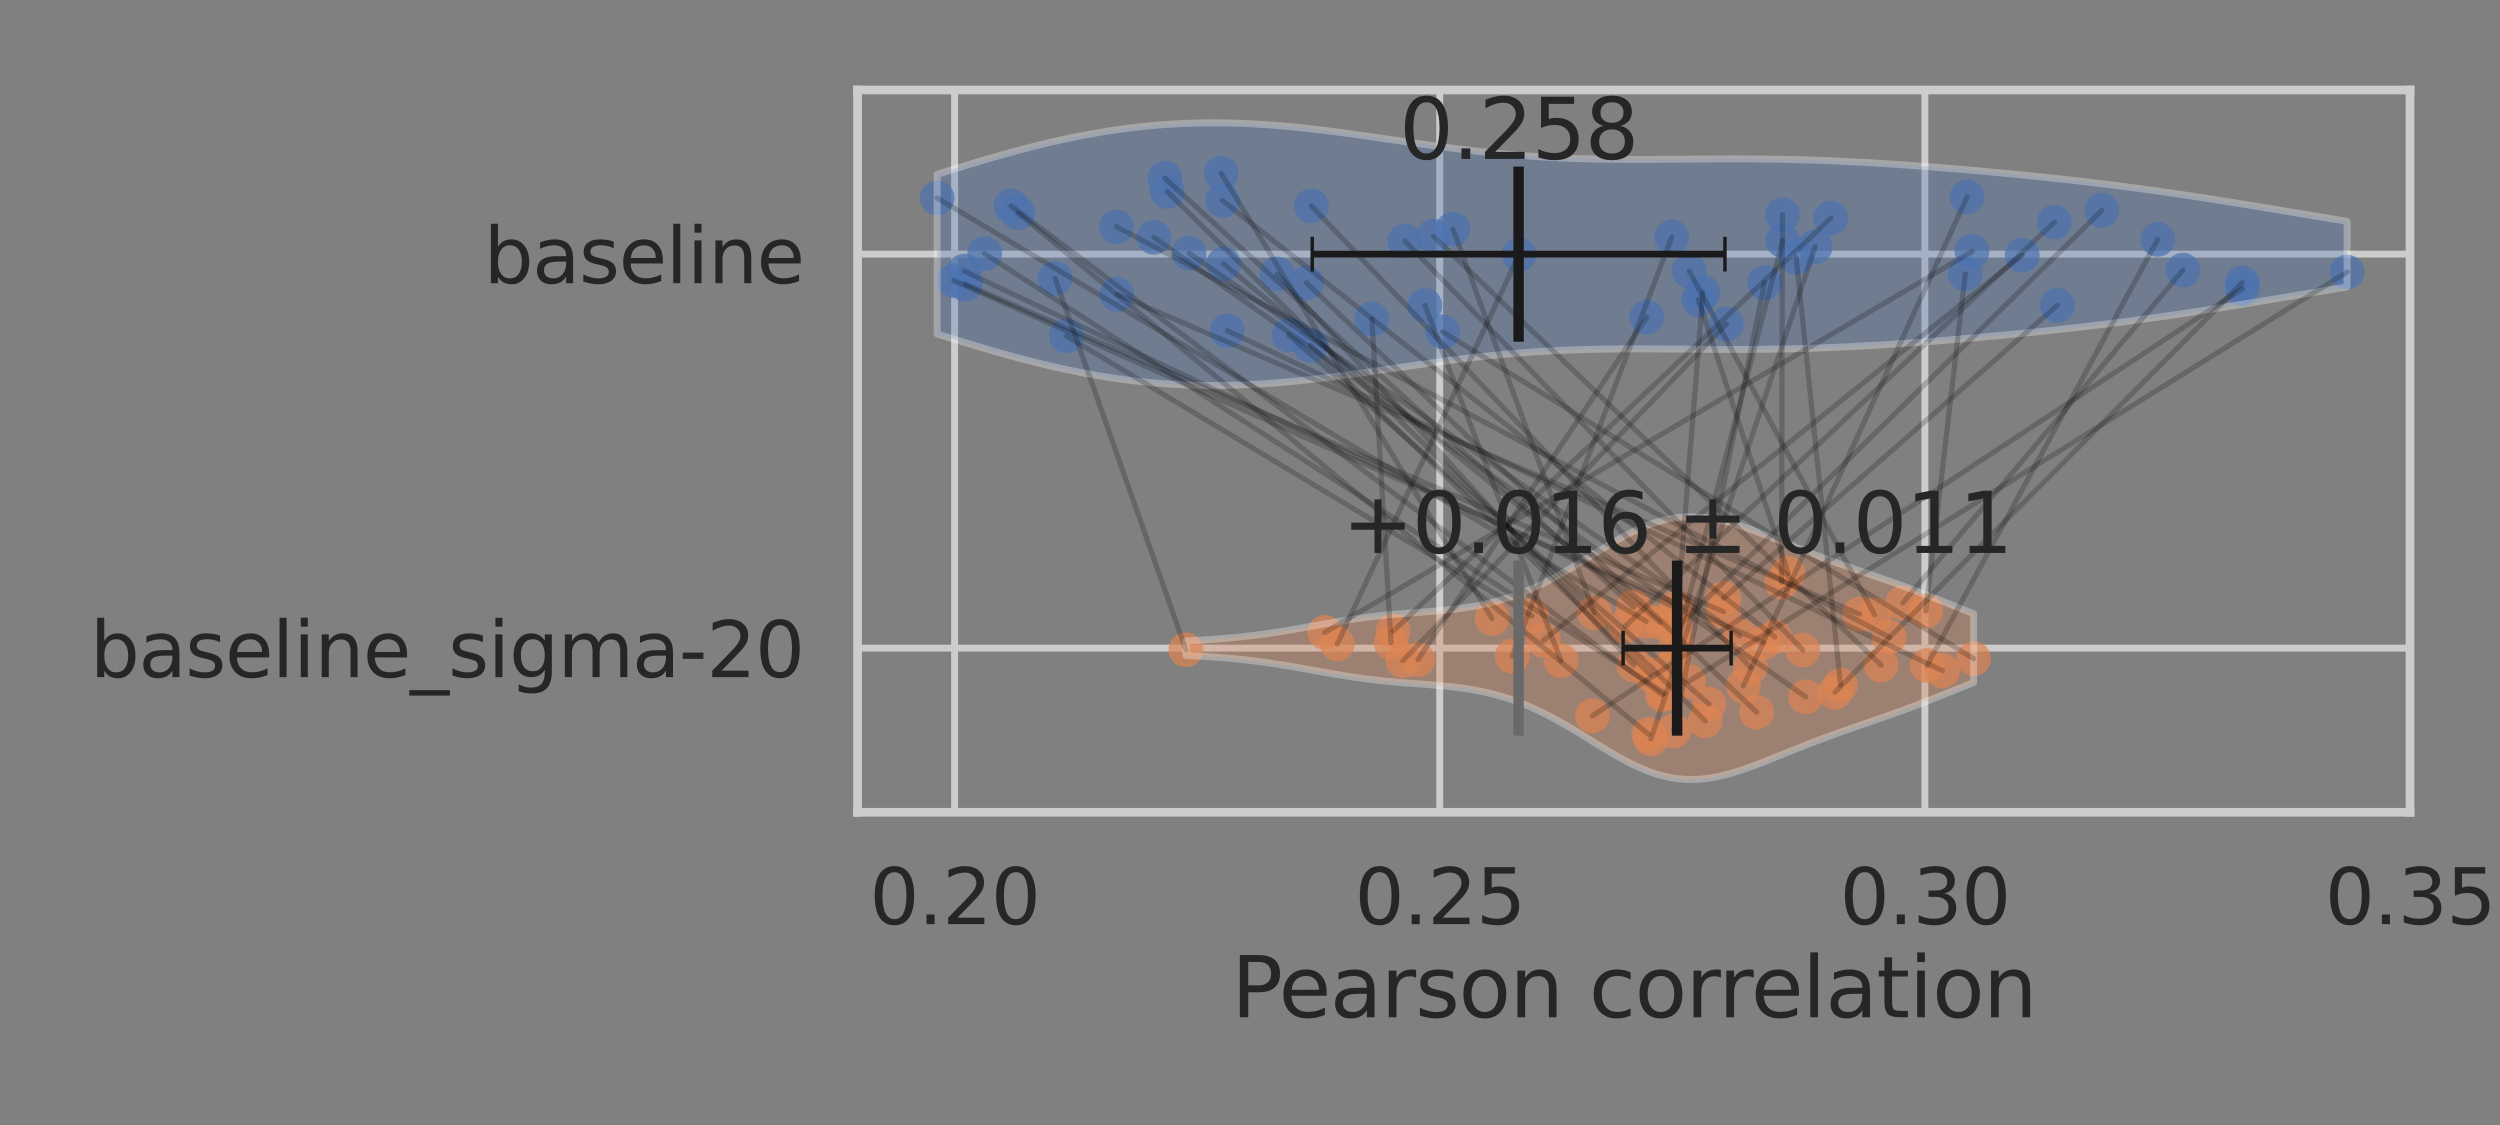 <?xml version="1.0" encoding="utf-8" standalone="no"?>
<!DOCTYPE svg PUBLIC "-//W3C//DTD SVG 1.1//EN"
  "http://www.w3.org/Graphics/SVG/1.1/DTD/svg11.dtd">
<svg xmlns:xlink="http://www.w3.org/1999/xlink" width="720pt" height="324pt" viewBox="0 0 720 324" xmlns="http://www.w3.org/2000/svg" version="1.1">
 <rect x="0" y="0" width="720" height="324" fill="#808080" stroke="none"/>
 <defs>
  <style type="text/css">*{stroke-linejoin: round; stroke-linecap: butt}</style>
 </defs>
 <g id="figure_1">
  <g id="patch_1">
   <path d="M 0 324 
L 720 324 
L 720 0 
L 0 0 
L 0 324 
z
" style="fill: none"/>
  </g>
  <g id="axes_1">
   <g id="patch_2">
    <path d="M 246.98 233.94 
L 694.08 233.94 
L 694.08 25.92 
L 246.98 25.92 
L 246.98 233.94 
z
" style="fill: none"/>
   </g>
   <g id="matplotlib.axis_1">
    <g id="xtick_1">
     <g id="line2d_1">
      <path d="M 274.924 233.94 
L 274.924 25.92 
" clip-path="url(#p49680ff6a8)" style="fill: none; stroke: #cccccc; stroke-width: 2; stroke-linecap: round"/>
     </g>
     <g id="text_1">
      <!-- 0.20 -->
      <g style="fill: #262626" transform="translate(250.432 266.157)scale(0.22 -0.22)">
       <defs>
        <path id="DejaVuSans-30" d="M 2034 4250 
Q 1547 4250 1301 3770 
Q 1056 3291 1056 2328 
Q 1056 1369 1301 889 
Q 1547 409 2034 409 
Q 2525 409 2770 889 
Q 3016 1369 3016 2328 
Q 3016 3291 2770 3770 
Q 2525 4250 2034 4250 
z
M 2034 4750 
Q 2819 4750 3233 4129 
Q 3647 3509 3647 2328 
Q 3647 1150 3233 529 
Q 2819 -91 2034 -91 
Q 1250 -91 836 529 
Q 422 1150 422 2328 
Q 422 3509 836 4129 
Q 1250 4750 2034 4750 
z
" transform="scale(0.016)"/>
        <path id="DejaVuSans-2e" d="M 684 794 
L 1344 794 
L 1344 0 
L 684 0 
L 684 794 
z
" transform="scale(0.016)"/>
        <path id="DejaVuSans-32" d="M 1228 531 
L 3431 531 
L 3431 0 
L 469 0 
L 469 531 
Q 828 903 1448 1529 
Q 2069 2156 2228 2338 
Q 2531 2678 2651 2914 
Q 2772 3150 2772 3378 
Q 2772 3750 2511 3984 
Q 2250 4219 1831 4219 
Q 1534 4219 1204 4116 
Q 875 4013 500 3803 
L 500 4441 
Q 881 4594 1212 4672 
Q 1544 4750 1819 4750 
Q 2544 4750 2975 4387 
Q 3406 4025 3406 3419 
Q 3406 3131 3298 2873 
Q 3191 2616 2906 2266 
Q 2828 2175 2409 1742 
Q 1991 1309 1228 531 
z
" transform="scale(0.016)"/>
       </defs>
       <use xlink:href="#DejaVuSans-30"/>
       <use xlink:href="#DejaVuSans-2e" x="63.623"/>
       <use xlink:href="#DejaVuSans-32" x="95.41"/>
       <use xlink:href="#DejaVuSans-30" x="159.033"/>
      </g>
     </g>
    </g>
    <g id="xtick_2">
     <g id="line2d_2">
      <path d="M 414.642 233.94 
L 414.642 25.92 
" clip-path="url(#p49680ff6a8)" style="fill: none; stroke: #cccccc; stroke-width: 2; stroke-linecap: round"/>
     </g>
     <g id="text_2">
      <!-- 0.25 -->
      <g style="fill: #262626" transform="translate(390.15 266.157)scale(0.22 -0.22)">
       <defs>
        <path id="DejaVuSans-35" d="M 691 4666 
L 3169 4666 
L 3169 4134 
L 1269 4134 
L 1269 2991 
Q 1406 3038 1543 3061 
Q 1681 3084 1819 3084 
Q 2600 3084 3056 2656 
Q 3513 2228 3513 1497 
Q 3513 744 3044 326 
Q 2575 -91 1722 -91 
Q 1428 -91 1123 -41 
Q 819 9 494 109 
L 494 744 
Q 775 591 1075 516 
Q 1375 441 1709 441 
Q 2250 441 2565 725 
Q 2881 1009 2881 1497 
Q 2881 1984 2565 2268 
Q 2250 2553 1709 2553 
Q 1456 2553 1204 2497 
Q 953 2441 691 2322 
L 691 4666 
z
" transform="scale(0.016)"/>
       </defs>
       <use xlink:href="#DejaVuSans-30"/>
       <use xlink:href="#DejaVuSans-2e" x="63.623"/>
       <use xlink:href="#DejaVuSans-32" x="95.41"/>
       <use xlink:href="#DejaVuSans-35" x="159.033"/>
      </g>
     </g>
    </g>
    <g id="xtick_3">
     <g id="line2d_3">
      <path d="M 554.361 233.94 
L 554.361 25.92 
" clip-path="url(#p49680ff6a8)" style="fill: none; stroke: #cccccc; stroke-width: 2; stroke-linecap: round"/>
     </g>
     <g id="text_3">
      <!-- 0.30 -->
      <g style="fill: #262626" transform="translate(529.869 266.157)scale(0.22 -0.22)">
       <defs>
        <path id="DejaVuSans-33" d="M 2597 2516 
Q 3050 2419 3304 2112 
Q 3559 1806 3559 1356 
Q 3559 666 3084 287 
Q 2609 -91 1734 -91 
Q 1441 -91 1130 -33 
Q 819 25 488 141 
L 488 750 
Q 750 597 1062 519 
Q 1375 441 1716 441 
Q 2309 441 2620 675 
Q 2931 909 2931 1356 
Q 2931 1769 2642 2001 
Q 2353 2234 1838 2234 
L 1294 2234 
L 1294 2753 
L 1863 2753 
Q 2328 2753 2575 2939 
Q 2822 3125 2822 3475 
Q 2822 3834 2567 4026 
Q 2313 4219 1838 4219 
Q 1578 4219 1281 4162 
Q 984 4106 628 3988 
L 628 4550 
Q 988 4650 1302 4700 
Q 1616 4750 1894 4750 
Q 2613 4750 3031 4423 
Q 3450 4097 3450 3541 
Q 3450 3153 3228 2886 
Q 3006 2619 2597 2516 
z
" transform="scale(0.016)"/>
       </defs>
       <use xlink:href="#DejaVuSans-30"/>
       <use xlink:href="#DejaVuSans-2e" x="63.623"/>
       <use xlink:href="#DejaVuSans-33" x="95.41"/>
       <use xlink:href="#DejaVuSans-30" x="159.033"/>
      </g>
     </g>
    </g>
    <g id="xtick_4">
     <g id="line2d_4">
      <path d="M 694.08 233.94 
L 694.08 25.92 
" clip-path="url(#p49680ff6a8)" style="fill: none; stroke: #cccccc; stroke-width: 2; stroke-linecap: round"/>
     </g>
     <g id="text_4">
      <!-- 0.35 -->
      <g style="fill: #262626" transform="translate(669.588 266.157)scale(0.22 -0.22)">
       <use xlink:href="#DejaVuSans-30"/>
       <use xlink:href="#DejaVuSans-2e" x="63.623"/>
       <use xlink:href="#DejaVuSans-33" x="95.41"/>
       <use xlink:href="#DejaVuSans-35" x="159.033"/>
      </g>
     </g>
    </g>
    <g id="text_5">
     <!-- Pearson correlation -->
     <g style="fill: #262626" transform="translate(354.663 292.968)scale(0.24 -0.24)">
      <defs>
       <path id="DejaVuSans-50" d="M 1259 4147 
L 1259 2394 
L 2053 2394 
Q 2494 2394 2734 2622 
Q 2975 2850 2975 3272 
Q 2975 3691 2734 3919 
Q 2494 4147 2053 4147 
L 1259 4147 
z
M 628 4666 
L 2053 4666 
Q 2838 4666 3239 4311 
Q 3641 3956 3641 3272 
Q 3641 2581 3239 2228 
Q 2838 1875 2053 1875 
L 1259 1875 
L 1259 0 
L 628 0 
L 628 4666 
z
" transform="scale(0.016)"/>
       <path id="DejaVuSans-65" d="M 3597 1894 
L 3597 1613 
L 953 1613 
Q 991 1019 1311 708 
Q 1631 397 2203 397 
Q 2534 397 2845 478 
Q 3156 559 3463 722 
L 3463 178 
Q 3153 47 2828 -22 
Q 2503 -91 2169 -91 
Q 1331 -91 842 396 
Q 353 884 353 1716 
Q 353 2575 817 3079 
Q 1281 3584 2069 3584 
Q 2775 3584 3186 3129 
Q 3597 2675 3597 1894 
z
M 3022 2063 
Q 3016 2534 2758 2815 
Q 2500 3097 2075 3097 
Q 1594 3097 1305 2825 
Q 1016 2553 972 2059 
L 3022 2063 
z
" transform="scale(0.016)"/>
       <path id="DejaVuSans-61" d="M 2194 1759 
Q 1497 1759 1228 1600 
Q 959 1441 959 1056 
Q 959 750 1161 570 
Q 1363 391 1709 391 
Q 2188 391 2477 730 
Q 2766 1069 2766 1631 
L 2766 1759 
L 2194 1759 
z
M 3341 1997 
L 3341 0 
L 2766 0 
L 2766 531 
Q 2569 213 2275 61 
Q 1981 -91 1556 -91 
Q 1019 -91 701 211 
Q 384 513 384 1019 
Q 384 1609 779 1909 
Q 1175 2209 1959 2209 
L 2766 2209 
L 2766 2266 
Q 2766 2663 2505 2880 
Q 2244 3097 1772 3097 
Q 1472 3097 1187 3025 
Q 903 2953 641 2809 
L 641 3341 
Q 956 3463 1253 3523 
Q 1550 3584 1831 3584 
Q 2591 3584 2966 3190 
Q 3341 2797 3341 1997 
z
" transform="scale(0.016)"/>
       <path id="DejaVuSans-72" d="M 2631 2963 
Q 2534 3019 2420 3045 
Q 2306 3072 2169 3072 
Q 1681 3072 1420 2755 
Q 1159 2438 1159 1844 
L 1159 0 
L 581 0 
L 581 3500 
L 1159 3500 
L 1159 2956 
Q 1341 3275 1631 3429 
Q 1922 3584 2338 3584 
Q 2397 3584 2469 3576 
Q 2541 3569 2628 3553 
L 2631 2963 
z
" transform="scale(0.016)"/>
       <path id="DejaVuSans-73" d="M 2834 3397 
L 2834 2853 
Q 2591 2978 2328 3040 
Q 2066 3103 1784 3103 
Q 1356 3103 1142 2972 
Q 928 2841 928 2578 
Q 928 2378 1081 2264 
Q 1234 2150 1697 2047 
L 1894 2003 
Q 2506 1872 2764 1633 
Q 3022 1394 3022 966 
Q 3022 478 2636 193 
Q 2250 -91 1575 -91 
Q 1294 -91 989 -36 
Q 684 19 347 128 
L 347 722 
Q 666 556 975 473 
Q 1284 391 1588 391 
Q 1994 391 2212 530 
Q 2431 669 2431 922 
Q 2431 1156 2273 1281 
Q 2116 1406 1581 1522 
L 1381 1569 
Q 847 1681 609 1914 
Q 372 2147 372 2553 
Q 372 3047 722 3315 
Q 1072 3584 1716 3584 
Q 2034 3584 2315 3537 
Q 2597 3491 2834 3397 
z
" transform="scale(0.016)"/>
       <path id="DejaVuSans-6f" d="M 1959 3097 
Q 1497 3097 1228 2736 
Q 959 2375 959 1747 
Q 959 1119 1226 758 
Q 1494 397 1959 397 
Q 2419 397 2687 759 
Q 2956 1122 2956 1747 
Q 2956 2369 2687 2733 
Q 2419 3097 1959 3097 
z
M 1959 3584 
Q 2709 3584 3137 3096 
Q 3566 2609 3566 1747 
Q 3566 888 3137 398 
Q 2709 -91 1959 -91 
Q 1206 -91 779 398 
Q 353 888 353 1747 
Q 353 2609 779 3096 
Q 1206 3584 1959 3584 
z
" transform="scale(0.016)"/>
       <path id="DejaVuSans-6e" d="M 3513 2113 
L 3513 0 
L 2938 0 
L 2938 2094 
Q 2938 2591 2744 2837 
Q 2550 3084 2163 3084 
Q 1697 3084 1428 2787 
Q 1159 2491 1159 1978 
L 1159 0 
L 581 0 
L 581 3500 
L 1159 3500 
L 1159 2956 
Q 1366 3272 1645 3428 
Q 1925 3584 2291 3584 
Q 2894 3584 3203 3211 
Q 3513 2838 3513 2113 
z
" transform="scale(0.016)"/>
       <path id="DejaVuSans-20" transform="scale(0.016)"/>
       <path id="DejaVuSans-63" d="M 3122 3366 
L 3122 2828 
Q 2878 2963 2633 3030 
Q 2388 3097 2138 3097 
Q 1578 3097 1268 2742 
Q 959 2388 959 1747 
Q 959 1106 1268 751 
Q 1578 397 2138 397 
Q 2388 397 2633 464 
Q 2878 531 3122 666 
L 3122 134 
Q 2881 22 2623 -34 
Q 2366 -91 2075 -91 
Q 1284 -91 818 406 
Q 353 903 353 1747 
Q 353 2603 823 3093 
Q 1294 3584 2113 3584 
Q 2378 3584 2631 3529 
Q 2884 3475 3122 3366 
z
" transform="scale(0.016)"/>
       <path id="DejaVuSans-6c" d="M 603 4863 
L 1178 4863 
L 1178 0 
L 603 0 
L 603 4863 
z
" transform="scale(0.016)"/>
       <path id="DejaVuSans-74" d="M 1172 4494 
L 1172 3500 
L 2356 3500 
L 2356 3053 
L 1172 3053 
L 1172 1153 
Q 1172 725 1289 603 
Q 1406 481 1766 481 
L 2356 481 
L 2356 0 
L 1766 0 
Q 1100 0 847 248 
Q 594 497 594 1153 
L 594 3053 
L 172 3053 
L 172 3500 
L 594 3500 
L 594 4494 
L 1172 4494 
z
" transform="scale(0.016)"/>
       <path id="DejaVuSans-69" d="M 603 3500 
L 1178 3500 
L 1178 0 
L 603 0 
L 603 3500 
z
M 603 4863 
L 1178 4863 
L 1178 4134 
L 603 4134 
L 603 4863 
z
" transform="scale(0.016)"/>
      </defs>
      <use xlink:href="#DejaVuSans-50"/>
      <use xlink:href="#DejaVuSans-65" x="56.678"/>
      <use xlink:href="#DejaVuSans-61" x="118.201"/>
      <use xlink:href="#DejaVuSans-72" x="179.48"/>
      <use xlink:href="#DejaVuSans-73" x="220.594"/>
      <use xlink:href="#DejaVuSans-6f" x="272.693"/>
      <use xlink:href="#DejaVuSans-6e" x="333.875"/>
      <use xlink:href="#DejaVuSans-20" x="397.254"/>
      <use xlink:href="#DejaVuSans-63" x="429.041"/>
      <use xlink:href="#DejaVuSans-6f" x="484.021"/>
      <use xlink:href="#DejaVuSans-72" x="545.203"/>
      <use xlink:href="#DejaVuSans-72" x="584.566"/>
      <use xlink:href="#DejaVuSans-65" x="623.43"/>
      <use xlink:href="#DejaVuSans-6c" x="684.953"/>
      <use xlink:href="#DejaVuSans-61" x="712.736"/>
      <use xlink:href="#DejaVuSans-74" x="774.016"/>
      <use xlink:href="#DejaVuSans-69" x="813.225"/>
      <use xlink:href="#DejaVuSans-6f" x="841.008"/>
      <use xlink:href="#DejaVuSans-6e" x="902.189"/>
     </g>
    </g>
   </g>
   <g id="matplotlib.axis_2">
    <g id="ytick_1">
     <g id="line2d_5">
      <path d="M 246.98 73.197 
L 694.08 73.197 
" clip-path="url(#p49680ff6a8)" style="fill: none; stroke: #cccccc; stroke-width: 2; stroke-linecap: round"/>
     </g>
     <g id="text_6">
      <!-- baseline -->
      <g style="fill: #262626" transform="translate(139.331 81.556)scale(0.22 -0.22)">
       <defs>
        <path id="DejaVuSans-62" d="M 3116 1747 
Q 3116 2381 2855 2742 
Q 2594 3103 2138 3103 
Q 1681 3103 1420 2742 
Q 1159 2381 1159 1747 
Q 1159 1113 1420 752 
Q 1681 391 2138 391 
Q 2594 391 2855 752 
Q 3116 1113 3116 1747 
z
M 1159 2969 
Q 1341 3281 1617 3432 
Q 1894 3584 2278 3584 
Q 2916 3584 3314 3078 
Q 3713 2572 3713 1747 
Q 3713 922 3314 415 
Q 2916 -91 2278 -91 
Q 1894 -91 1617 61 
Q 1341 213 1159 525 
L 1159 0 
L 581 0 
L 581 4863 
L 1159 4863 
L 1159 2969 
z
" transform="scale(0.016)"/>
       </defs>
       <use xlink:href="#DejaVuSans-62"/>
       <use xlink:href="#DejaVuSans-61" x="63.477"/>
       <use xlink:href="#DejaVuSans-73" x="124.756"/>
       <use xlink:href="#DejaVuSans-65" x="176.855"/>
       <use xlink:href="#DejaVuSans-6c" x="238.379"/>
       <use xlink:href="#DejaVuSans-69" x="266.162"/>
       <use xlink:href="#DejaVuSans-6e" x="293.945"/>
       <use xlink:href="#DejaVuSans-65" x="357.324"/>
      </g>
     </g>
    </g>
    <g id="ytick_2">
     <g id="line2d_6">
      <path d="M 246.98 186.663 
L 694.08 186.663 
" clip-path="url(#p49680ff6a8)" style="fill: none; stroke: #cccccc; stroke-width: 2; stroke-linecap: round"/>
     </g>
     <g id="text_7">
      <!-- baseline_sigma-20 -->
      <g style="fill: #262626" transform="translate(25.948 195.021)scale(0.22 -0.22)">
       <defs>
        <path id="DejaVuSans-5f" d="M 3263 -1063 
L 3263 -1509 
L -63 -1509 
L -63 -1063 
L 3263 -1063 
z
" transform="scale(0.016)"/>
        <path id="DejaVuSans-67" d="M 2906 1791 
Q 2906 2416 2648 2759 
Q 2391 3103 1925 3103 
Q 1463 3103 1205 2759 
Q 947 2416 947 1791 
Q 947 1169 1205 825 
Q 1463 481 1925 481 
Q 2391 481 2648 825 
Q 2906 1169 2906 1791 
z
M 3481 434 
Q 3481 -459 3084 -895 
Q 2688 -1331 1869 -1331 
Q 1566 -1331 1297 -1286 
Q 1028 -1241 775 -1147 
L 775 -588 
Q 1028 -725 1275 -790 
Q 1522 -856 1778 -856 
Q 2344 -856 2625 -561 
Q 2906 -266 2906 331 
L 2906 616 
Q 2728 306 2450 153 
Q 2172 0 1784 0 
Q 1141 0 747 490 
Q 353 981 353 1791 
Q 353 2603 747 3093 
Q 1141 3584 1784 3584 
Q 2172 3584 2450 3431 
Q 2728 3278 2906 2969 
L 2906 3500 
L 3481 3500 
L 3481 434 
z
" transform="scale(0.016)"/>
        <path id="DejaVuSans-6d" d="M 3328 2828 
Q 3544 3216 3844 3400 
Q 4144 3584 4550 3584 
Q 5097 3584 5394 3201 
Q 5691 2819 5691 2113 
L 5691 0 
L 5113 0 
L 5113 2094 
Q 5113 2597 4934 2840 
Q 4756 3084 4391 3084 
Q 3944 3084 3684 2787 
Q 3425 2491 3425 1978 
L 3425 0 
L 2847 0 
L 2847 2094 
Q 2847 2600 2669 2842 
Q 2491 3084 2119 3084 
Q 1678 3084 1418 2786 
Q 1159 2488 1159 1978 
L 1159 0 
L 581 0 
L 581 3500 
L 1159 3500 
L 1159 2956 
Q 1356 3278 1631 3431 
Q 1906 3584 2284 3584 
Q 2666 3584 2933 3390 
Q 3200 3197 3328 2828 
z
" transform="scale(0.016)"/>
        <path id="DejaVuSans-2d" d="M 313 2009 
L 1997 2009 
L 1997 1497 
L 313 1497 
L 313 2009 
z
" transform="scale(0.016)"/>
       </defs>
       <use xlink:href="#DejaVuSans-62"/>
       <use xlink:href="#DejaVuSans-61" x="63.477"/>
       <use xlink:href="#DejaVuSans-73" x="124.756"/>
       <use xlink:href="#DejaVuSans-65" x="176.855"/>
       <use xlink:href="#DejaVuSans-6c" x="238.379"/>
       <use xlink:href="#DejaVuSans-69" x="266.162"/>
       <use xlink:href="#DejaVuSans-6e" x="293.945"/>
       <use xlink:href="#DejaVuSans-65" x="357.324"/>
       <use xlink:href="#DejaVuSans-5f" x="418.848"/>
       <use xlink:href="#DejaVuSans-73" x="468.848"/>
       <use xlink:href="#DejaVuSans-69" x="520.947"/>
       <use xlink:href="#DejaVuSans-67" x="548.73"/>
       <use xlink:href="#DejaVuSans-6d" x="612.207"/>
       <use xlink:href="#DejaVuSans-61" x="709.619"/>
       <use xlink:href="#DejaVuSans-2d" x="770.898"/>
       <use xlink:href="#DejaVuSans-32" x="806.982"/>
       <use xlink:href="#DejaVuSans-30" x="870.605"/>
      </g>
     </g>
    </g>
   </g>
   <g id="PathCollection_1">
    <defs>
     <path id="C0_0_6c839dabc4" d="M 0 5 
C 1.326 5 2.598 4.473 3.536 3.536 
C 4.473 2.598 5 1.326 5 -0 
C 5 -1.326 4.473 -2.598 3.536 -3.536 
C 2.598 -4.473 1.326 -5 0 -5 
C -1.326 -5 -2.598 -4.473 -3.536 -3.536 
C -4.473 -2.598 -5 -1.326 -5 0 
C -5 1.326 -4.473 2.598 -3.536 3.536 
C -2.598 4.473 -1.326 5 0 5 
z
"/>
    </defs>
    <g clip-path="url(#p49680ff6a8)">
     <use xlink:href="#C0_0_6c839dabc4" x="513.435" y="69.261" style="fill: #4c72b0; fill-opacity: 0.7"/>
    </g>
    <g clip-path="url(#p49680ff6a8)">
     <use xlink:href="#C0_0_6c839dabc4" x="566.531" y="56.731" style="fill: #4c72b0; fill-opacity: 0.7"/>
    </g>
    <g clip-path="url(#p49680ff6a8)">
     <use xlink:href="#C0_0_6c839dabc4" x="513.326" y="61.845" style="fill: #4c72b0; fill-opacity: 0.7"/>
    </g>
    <g clip-path="url(#p49680ff6a8)">
     <use xlink:href="#C0_0_6c839dabc4" x="486.503" y="78.09" style="fill: #4c72b0; fill-opacity: 0.7"/>
    </g>
    <g clip-path="url(#p49680ff6a8)">
     <use xlink:href="#C0_0_6c839dabc4" x="621.435" y="68.931" style="fill: #4c72b0; fill-opacity: 0.7"/>
    </g>
    <g clip-path="url(#p49680ff6a8)">
     <use xlink:href="#C0_0_6c839dabc4" x="332.293" y="68.346" style="fill: #4c72b0; fill-opacity: 0.7"/>
    </g>
    <g clip-path="url(#p49680ff6a8)">
     <use xlink:href="#C0_0_6c839dabc4" x="628.69" y="77.8" style="fill: #4c72b0; fill-opacity: 0.7"/>
    </g>
    <g clip-path="url(#p49680ff6a8)">
     <use xlink:href="#C0_0_6c839dabc4" x="278.067" y="81.892" style="fill: #4c72b0; fill-opacity: 0.7"/>
    </g>
    <g clip-path="url(#p49680ff6a8)">
     <use xlink:href="#C0_0_6c839dabc4" x="321.558" y="65.282" style="fill: #4c72b0; fill-opacity: 0.7"/>
    </g>
    <g clip-path="url(#p49680ff6a8)">
     <use xlink:href="#C0_0_6c839dabc4" x="412.799" y="68.034" style="fill: #4c72b0; fill-opacity: 0.7"/>
    </g>
    <g clip-path="url(#p49680ff6a8)">
     <use xlink:href="#C0_0_6c839dabc4" x="395.112" y="91.885" style="fill: #4c72b0; fill-opacity: 0.7"/>
    </g>
    <g clip-path="url(#p49680ff6a8)">
     <use xlink:href="#C0_0_6c839dabc4" x="527.279" y="62.818" style="fill: #4c72b0; fill-opacity: 0.7"/>
    </g>
    <g clip-path="url(#p49680ff6a8)">
     <use xlink:href="#C0_0_6c839dabc4" x="437.483" y="73.351" style="fill: #4c72b0; fill-opacity: 0.7"/>
    </g>
    <g clip-path="url(#p49680ff6a8)">
     <use xlink:href="#C0_0_6c839dabc4" x="474.261" y="91.38" style="fill: #4c72b0; fill-opacity: 0.7"/>
    </g>
    <g clip-path="url(#p49680ff6a8)">
     <use xlink:href="#C0_0_6c839dabc4" x="303.847" y="80.195" style="fill: #4c72b0; fill-opacity: 0.7"/>
    </g>
    <g clip-path="url(#p49680ff6a8)">
     <use xlink:href="#C0_0_6c839dabc4" x="567.931" y="72.45" style="fill: #4c72b0; fill-opacity: 0.7"/>
    </g>
    <g clip-path="url(#p49680ff6a8)">
     <use xlink:href="#C0_0_6c839dabc4" x="418.463" y="65.961" style="fill: #4c72b0; fill-opacity: 0.7"/>
    </g>
    <g clip-path="url(#p49680ff6a8)">
     <use xlink:href="#C0_0_6c839dabc4" x="351.701" y="49.885" style="fill: #4c72b0; fill-opacity: 0.7"/>
    </g>
    <g clip-path="url(#p49680ff6a8)">
     <use xlink:href="#C0_0_6c839dabc4" x="481.482" y="68.266" style="fill: #4c72b0; fill-opacity: 0.7"/>
    </g>
    <g clip-path="url(#p49680ff6a8)">
     <use xlink:href="#C0_0_6c839dabc4" x="645.793" y="83.124" style="fill: #4c72b0; fill-opacity: 0.7"/>
    </g>
    <g clip-path="url(#p49680ff6a8)">
     <use xlink:href="#C0_0_6c839dabc4" x="497.199" y="93.269" style="fill: #4c72b0; fill-opacity: 0.7"/>
    </g>
    <g clip-path="url(#p49680ff6a8)">
     <use xlink:href="#C0_0_6c839dabc4" x="582.372" y="73.463" style="fill: #4c72b0; fill-opacity: 0.7"/>
    </g>
    <g clip-path="url(#p49680ff6a8)">
     <use xlink:href="#C0_0_6c839dabc4" x="410.364" y="87.965" style="fill: #4c72b0; fill-opacity: 0.7"/>
    </g>
    <g clip-path="url(#p49680ff6a8)">
     <use xlink:href="#C0_0_6c839dabc4" x="605.331" y="60.604" style="fill: #4c72b0; fill-opacity: 0.7"/>
    </g>
    <g clip-path="url(#p49680ff6a8)">
     <use xlink:href="#C0_0_6c839dabc4" x="307.112" y="96.742" style="fill: #4c72b0; fill-opacity: 0.7"/>
    </g>
    <g clip-path="url(#p49680ff6a8)">
     <use xlink:href="#C0_0_6c839dabc4" x="291.164" y="59.285" style="fill: #4c72b0; fill-opacity: 0.7"/>
    </g>
    <g clip-path="url(#p49680ff6a8)">
     <use xlink:href="#C0_0_6c839dabc4" x="508.207" y="81.406" style="fill: #4c72b0; fill-opacity: 0.7"/>
    </g>
    <g clip-path="url(#p49680ff6a8)">
     <use xlink:href="#C0_0_6c839dabc4" x="592.509" y="87.914" style="fill: #4c72b0; fill-opacity: 0.7"/>
    </g>
    <g clip-path="url(#p49680ff6a8)">
     <use xlink:href="#C0_0_6c839dabc4" x="645.754" y="81.455" style="fill: #4c72b0; fill-opacity: 0.7"/>
    </g>
    <g clip-path="url(#p49680ff6a8)">
     <use xlink:href="#C0_0_6c839dabc4" x="352.411" y="76.007" style="fill: #4c72b0; fill-opacity: 0.7"/>
    </g>
    <g clip-path="url(#p49680ff6a8)">
     <use xlink:href="#C0_0_6c839dabc4" x="675.955" y="78.359" style="fill: #4c72b0; fill-opacity: 0.7"/>
    </g>
    <g clip-path="url(#p49680ff6a8)">
     <use xlink:href="#C0_0_6c839dabc4" x="415.449" y="95.544" style="fill: #4c72b0; fill-opacity: 0.7"/>
    </g>
    <g clip-path="url(#p49680ff6a8)">
     <use xlink:href="#C0_0_6c839dabc4" x="342.437" y="72.931" style="fill: #4c72b0; fill-opacity: 0.7"/>
    </g>
    <g clip-path="url(#p49680ff6a8)">
     <use xlink:href="#C0_0_6c839dabc4" x="489.128" y="86.247" style="fill: #4c72b0; fill-opacity: 0.7"/>
    </g>
    <g clip-path="url(#p49680ff6a8)">
     <use xlink:href="#C0_0_6c839dabc4" x="517.278" y="74.111" style="fill: #4c72b0; fill-opacity: 0.7"/>
    </g>
    <g clip-path="url(#p49680ff6a8)">
     <use xlink:href="#C0_0_6c839dabc4" x="277.704" y="78.087" style="fill: #4c72b0; fill-opacity: 0.7"/>
    </g>
    <g clip-path="url(#p49680ff6a8)">
     <use xlink:href="#C0_0_6c839dabc4" x="566.007" y="78.893" style="fill: #4c72b0; fill-opacity: 0.7"/>
    </g>
    <g clip-path="url(#p49680ff6a8)">
     <use xlink:href="#C0_0_6c839dabc4" x="274.777" y="80.817" style="fill: #4c72b0; fill-opacity: 0.7"/>
    </g>
    <g clip-path="url(#p49680ff6a8)">
     <use xlink:href="#C0_0_6c839dabc4" x="336.165" y="55.192" style="fill: #4c72b0; fill-opacity: 0.7"/>
    </g>
    <g clip-path="url(#p49680ff6a8)">
     <use xlink:href="#C0_0_6c839dabc4" x="377.679" y="59.29" style="fill: #4c72b0; fill-opacity: 0.7"/>
    </g>
    <g clip-path="url(#p49680ff6a8)">
     <use xlink:href="#C0_0_6c839dabc4" x="293.179" y="61.307" style="fill: #4c72b0; fill-opacity: 0.7"/>
    </g>
    <g clip-path="url(#p49680ff6a8)">
     <use xlink:href="#C0_0_6c839dabc4" x="591.671" y="63.972" style="fill: #4c72b0; fill-opacity: 0.7"/>
    </g>
    <g clip-path="url(#p49680ff6a8)">
     <use xlink:href="#C0_0_6c839dabc4" x="371.152" y="96.468" style="fill: #4c72b0; fill-opacity: 0.7"/>
    </g>
    <g clip-path="url(#p49680ff6a8)">
     <use xlink:href="#C0_0_6c839dabc4" x="367.792" y="78.913" style="fill: #4c72b0; fill-opacity: 0.7"/>
    </g>
    <g clip-path="url(#p49680ff6a8)">
     <use xlink:href="#C0_0_6c839dabc4" x="522.767" y="71.058" style="fill: #4c72b0; fill-opacity: 0.7"/>
    </g>
    <g clip-path="url(#p49680ff6a8)">
     <use xlink:href="#C0_0_6c839dabc4" x="335.505" y="51.355" style="fill: #4c72b0; fill-opacity: 0.7"/>
    </g>
    <g clip-path="url(#p49680ff6a8)">
     <use xlink:href="#C0_0_6c839dabc4" x="269.905" y="57.025" style="fill: #4c72b0; fill-opacity: 0.7"/>
    </g>
    <g clip-path="url(#p49680ff6a8)">
     <use xlink:href="#C0_0_6c839dabc4" x="283.574" y="73.048" style="fill: #4c72b0; fill-opacity: 0.7"/>
    </g>
    <g clip-path="url(#p49680ff6a8)">
     <use xlink:href="#C0_0_6c839dabc4" x="376.281" y="81.46" style="fill: #4c72b0; fill-opacity: 0.7"/>
    </g>
    <g clip-path="url(#p49680ff6a8)">
     <use xlink:href="#C0_0_6c839dabc4" x="377.429" y="99.461" style="fill: #4c72b0; fill-opacity: 0.7"/>
    </g>
    <g clip-path="url(#p49680ff6a8)">
     <use xlink:href="#C0_0_6c839dabc4" x="352.07" y="57.736" style="fill: #4c72b0; fill-opacity: 0.7"/>
    </g>
    <g clip-path="url(#p49680ff6a8)">
     <use xlink:href="#C0_0_6c839dabc4" x="490.445" y="84.185" style="fill: #4c72b0; fill-opacity: 0.7"/>
    </g>
    <g clip-path="url(#p49680ff6a8)">
     <use xlink:href="#C0_0_6c839dabc4" x="321.695" y="84.781" style="fill: #4c72b0; fill-opacity: 0.7"/>
    </g>
    <g clip-path="url(#p49680ff6a8)">
     <use xlink:href="#C0_0_6c839dabc4" x="404.599" y="69.436" style="fill: #4c72b0; fill-opacity: 0.7"/>
    </g>
    <g clip-path="url(#p49680ff6a8)">
     <use xlink:href="#C0_0_6c839dabc4" x="353.464" y="95.227" style="fill: #4c72b0; fill-opacity: 0.7"/>
    </g>
   </g>
   <g id="PolyCollection_1">
    <defs>
     <path id="mf1e4558911" d="M 269.905 -227.825 
L 269.905 -273.781 
L 274.007 -275.066 
L 278.109 -276.331 
L 282.21 -277.567 
L 286.312 -278.766 
L 290.413 -279.921 
L 294.515 -281.026 
L 298.616 -282.073 
L 302.718 -283.057 
L 306.819 -283.973 
L 310.921 -284.815 
L 315.022 -285.579 
L 319.124 -286.262 
L 323.225 -286.862 
L 327.327 -287.375 
L 331.428 -287.801 
L 335.53 -288.139 
L 339.631 -288.388 
L 343.733 -288.549 
L 347.834 -288.625 
L 351.936 -288.616 
L 356.037 -288.526 
L 360.139 -288.359 
L 364.24 -288.118 
L 368.342 -287.81 
L 372.443 -287.44 
L 376.545 -287.014 
L 380.646 -286.539 
L 384.748 -286.023 
L 388.849 -285.474 
L 392.951 -284.901 
L 397.052 -284.311 
L 401.154 -283.713 
L 405.255 -283.116 
L 409.357 -282.528 
L 413.458 -281.957 
L 417.56 -281.409 
L 421.661 -280.893 
L 425.763 -280.412 
L 429.865 -279.973 
L 433.966 -279.579 
L 438.068 -279.232 
L 442.169 -278.934 
L 446.271 -278.685 
L 450.372 -278.483 
L 454.474 -278.328 
L 458.575 -278.215 
L 462.677 -278.14 
L 466.778 -278.098 
L 470.88 -278.084 
L 474.981 -278.091 
L 479.083 -278.113 
L 483.184 -278.145 
L 487.286 -278.179 
L 491.387 -278.209 
L 495.489 -278.23 
L 499.59 -278.238 
L 503.692 -278.227 
L 507.793 -278.195 
L 511.895 -278.139 
L 515.996 -278.057 
L 520.098 -277.948 
L 524.199 -277.812 
L 528.301 -277.649 
L 532.402 -277.46 
L 536.504 -277.246 
L 540.605 -277.009 
L 544.707 -276.75 
L 548.808 -276.472 
L 552.91 -276.175 
L 557.011 -275.862 
L 561.113 -275.533 
L 565.214 -275.19 
L 569.316 -274.834 
L 573.418 -274.464 
L 577.519 -274.08 
L 581.621 -273.683 
L 585.722 -273.272 
L 589.824 -272.846 
L 593.925 -272.403 
L 598.027 -271.944 
L 602.128 -271.467 
L 606.23 -270.972 
L 610.331 -270.458 
L 614.433 -269.924 
L 618.534 -269.37 
L 622.636 -268.797 
L 626.737 -268.206 
L 630.839 -267.596 
L 634.94 -266.969 
L 639.042 -266.327 
L 643.143 -265.672 
L 647.245 -265.007 
L 651.346 -264.332 
L 655.448 -263.652 
L 659.549 -262.969 
L 663.651 -262.286 
L 667.752 -261.607 
L 671.854 -260.934 
L 675.955 -260.27 
L 675.955 -241.335 
L 675.955 -241.335 
L 671.854 -240.672 
L 667.752 -239.999 
L 663.651 -239.319 
L 659.549 -238.636 
L 655.448 -237.953 
L 651.346 -237.273 
L 647.245 -236.599 
L 643.143 -235.933 
L 639.042 -235.278 
L 634.94 -234.636 
L 630.839 -234.01 
L 626.737 -233.4 
L 622.636 -232.808 
L 618.534 -232.235 
L 614.433 -231.682 
L 610.331 -231.148 
L 606.23 -230.633 
L 602.128 -230.138 
L 598.027 -229.661 
L 593.925 -229.202 
L 589.824 -228.76 
L 585.722 -228.333 
L 581.621 -227.922 
L 577.519 -227.525 
L 573.418 -227.142 
L 569.316 -226.772 
L 565.214 -226.415 
L 561.113 -226.072 
L 557.011 -225.744 
L 552.91 -225.431 
L 548.808 -225.134 
L 544.707 -224.855 
L 540.605 -224.597 
L 536.504 -224.36 
L 532.402 -224.146 
L 528.301 -223.957 
L 524.199 -223.793 
L 520.098 -223.657 
L 515.996 -223.548 
L 511.895 -223.466 
L 507.793 -223.41 
L 503.692 -223.378 
L 499.59 -223.368 
L 495.489 -223.375 
L 491.387 -223.397 
L 487.286 -223.427 
L 483.184 -223.461 
L 479.083 -223.492 
L 474.981 -223.514 
L 470.88 -223.522 
L 466.778 -223.508 
L 462.677 -223.466 
L 458.575 -223.391 
L 454.474 -223.278 
L 450.372 -223.122 
L 446.271 -222.921 
L 442.169 -222.672 
L 438.068 -222.373 
L 433.966 -222.026 
L 429.865 -221.632 
L 425.763 -221.193 
L 421.661 -220.713 
L 417.56 -220.196 
L 413.458 -219.649 
L 409.357 -219.078 
L 405.255 -218.489 
L 401.154 -217.892 
L 397.052 -217.295 
L 392.951 -216.705 
L 388.849 -216.131 
L 384.748 -215.582 
L 380.646 -215.067 
L 376.545 -214.592 
L 372.443 -214.166 
L 368.342 -213.795 
L 364.24 -213.487 
L 360.139 -213.247 
L 356.037 -213.08 
L 351.936 -212.99 
L 347.834 -212.981 
L 343.733 -213.056 
L 339.631 -213.218 
L 335.53 -213.467 
L 331.428 -213.804 
L 327.327 -214.23 
L 323.225 -214.744 
L 319.124 -215.343 
L 315.022 -216.026 
L 310.921 -216.791 
L 306.819 -217.633 
L 302.718 -218.548 
L 298.616 -219.532 
L 294.515 -220.579 
L 290.413 -221.684 
L 286.312 -222.84 
L 282.21 -224.039 
L 278.109 -225.275 
L 274.007 -226.539 
L 269.905 -227.825 
z
" style="stroke: #ffffff; stroke-opacity: 0.3; stroke-width: 2"/>
    </defs>
    <g clip-path="url(#p49680ff6a8)">
     <use xlink:href="#mf1e4558911" x="0" y="324" style="fill: #4c72b0; fill-opacity: 0.3; stroke: #ffffff; stroke-opacity: 0.3; stroke-width: 2"/>
    </g>
   </g>
   <g id="PathCollection_2">
    <defs>
     <path id="C1_0_61e25ac3fd" d="M 0 5 
C 1.326 5 2.598 4.473 3.536 3.536 
C 4.473 2.598 5 1.326 5 -0 
C 5 -1.326 4.473 -2.598 3.536 -3.536 
C 2.598 -4.473 1.326 -5 0 -5 
C -1.326 -5 -2.598 -4.473 -3.536 -3.536 
C -4.473 -2.598 -5 -1.326 -5 0 
C -5 1.326 -4.473 2.598 -3.536 3.536 
C -2.598 4.473 -1.326 5 0 5 
z
"/>
    </defs>
    <g clip-path="url(#p49680ff6a8)">
     <use xlink:href="#C1_0_61e25ac3fd" x="482.714" y="185.995" style="fill: #dd8452; fill-opacity: 0.7"/>
    </g>
    <g clip-path="url(#p49680ff6a8)">
     <use xlink:href="#C1_0_61e25ac3fd" x="502.074" y="197.546" style="fill: #dd8452; fill-opacity: 0.7"/>
    </g>
    <g clip-path="url(#p49680ff6a8)">
     <use xlink:href="#C1_0_61e25ac3fd" x="513.091" y="167.713" style="fill: #dd8452; fill-opacity: 0.7"/>
    </g>
    <g clip-path="url(#p49680ff6a8)">
     <use xlink:href="#C1_0_61e25ac3fd" x="539.922" y="177.059" style="fill: #dd8452; fill-opacity: 0.7"/>
    </g>
    <g clip-path="url(#p49680ff6a8)">
     <use xlink:href="#C1_0_61e25ac3fd" x="554.984" y="191.655" style="fill: #dd8452; fill-opacity: 0.7"/>
    </g>
    <g clip-path="url(#p49680ff6a8)">
     <use xlink:href="#C1_0_61e25ac3fd" x="520.008" y="200.683" style="fill: #dd8452; fill-opacity: 0.7"/>
    </g>
    <g clip-path="url(#p49680ff6a8)">
     <use xlink:href="#C1_0_61e25ac3fd" x="548.013" y="173.606" style="fill: #dd8452; fill-opacity: 0.7"/>
    </g>
    <g clip-path="url(#p49680ff6a8)">
     <use xlink:href="#C1_0_61e25ac3fd" x="496.44" y="176.199" style="fill: #dd8452; fill-opacity: 0.7"/>
    </g>
    <g clip-path="url(#p49680ff6a8)">
     <use xlink:href="#C1_0_61e25ac3fd" x="544.066" y="183.505" style="fill: #dd8452; fill-opacity: 0.7"/>
    </g>
    <g clip-path="url(#p49680ff6a8)">
     <use xlink:href="#C1_0_61e25ac3fd" x="541.748" y="191.562" style="fill: #dd8452; fill-opacity: 0.7"/>
    </g>
    <g clip-path="url(#p49680ff6a8)">
     <use xlink:href="#C1_0_61e25ac3fd" x="400.61" y="185.071" style="fill: #dd8452; fill-opacity: 0.7"/>
    </g>
    <g clip-path="url(#p49680ff6a8)">
     <use xlink:href="#C1_0_61e25ac3fd" x="401.215" y="181.758" style="fill: #dd8452; fill-opacity: 0.7"/>
    </g>
    <g clip-path="url(#p49680ff6a8)">
     <use xlink:href="#C1_0_61e25ac3fd" x="385.153" y="185.424" style="fill: #dd8452; fill-opacity: 0.7"/>
    </g>
    <g clip-path="url(#p49680ff6a8)">
     <use xlink:href="#C1_0_61e25ac3fd" x="408.348" y="189.974" style="fill: #dd8452; fill-opacity: 0.7"/>
    </g>
    <g clip-path="url(#p49680ff6a8)">
     <use xlink:href="#C1_0_61e25ac3fd" x="341.543" y="187.135" style="fill: #dd8452; fill-opacity: 0.7"/>
    </g>
    <g clip-path="url(#p49680ff6a8)">
     <use xlink:href="#C1_0_61e25ac3fd" x="381.55" y="182.137" style="fill: #dd8452; fill-opacity: 0.7"/>
    </g>
    <g clip-path="url(#p49680ff6a8)">
     <use xlink:href="#C1_0_61e25ac3fd" x="459.185" y="176.484" style="fill: #dd8452; fill-opacity: 0.7"/>
    </g>
    <g clip-path="url(#p49680ff6a8)">
     <use xlink:href="#C1_0_61e25ac3fd" x="429.709" y="178.148" style="fill: #dd8452; fill-opacity: 0.7"/>
    </g>
    <g clip-path="url(#p49680ff6a8)">
     <use xlink:href="#C1_0_61e25ac3fd" x="435.522" y="188.994" style="fill: #dd8452; fill-opacity: 0.7"/>
    </g>
    <g clip-path="url(#p49680ff6a8)">
     <use xlink:href="#C1_0_61e25ac3fd" x="458.606" y="206.176" style="fill: #dd8452; fill-opacity: 0.7"/>
    </g>
    <g clip-path="url(#p49680ff6a8)">
     <use xlink:href="#C1_0_61e25ac3fd" x="404.029" y="190.305" style="fill: #dd8452; fill-opacity: 0.7"/>
    </g>
    <g clip-path="url(#p49680ff6a8)">
     <use xlink:href="#C1_0_61e25ac3fd" x="444.497" y="184.425" style="fill: #dd8452; fill-opacity: 0.7"/>
    </g>
    <g clip-path="url(#p49680ff6a8)">
     <use xlink:href="#C1_0_61e25ac3fd" x="449.567" y="190.267" style="fill: #dd8452; fill-opacity: 0.7"/>
    </g>
    <g clip-path="url(#p49680ff6a8)">
     <use xlink:href="#C1_0_61e25ac3fd" x="482.641" y="181.15" style="fill: #dd8452; fill-opacity: 0.7"/>
    </g>
    <g clip-path="url(#p49680ff6a8)">
     <use xlink:href="#C1_0_61e25ac3fd" x="441.174" y="177.4" style="fill: #dd8452; fill-opacity: 0.7"/>
    </g>
    <g clip-path="url(#p49680ff6a8)">
     <use xlink:href="#C1_0_61e25ac3fd" x="478.773" y="200.115" style="fill: #dd8452; fill-opacity: 0.7"/>
    </g>
    <g clip-path="url(#p49680ff6a8)">
     <use xlink:href="#C1_0_61e25ac3fd" x="482.041" y="210.524" style="fill: #dd8452; fill-opacity: 0.7"/>
    </g>
    <g clip-path="url(#p49680ff6a8)">
     <use xlink:href="#C1_0_61e25ac3fd" x="496.439" y="172.293" style="fill: #dd8452; fill-opacity: 0.7"/>
    </g>
    <g clip-path="url(#p49680ff6a8)">
     <use xlink:href="#C1_0_61e25ac3fd" x="528.479" y="199.35" style="fill: #dd8452; fill-opacity: 0.7"/>
    </g>
    <g clip-path="url(#p49680ff6a8)">
     <use xlink:href="#C1_0_61e25ac3fd" x="478.225" y="179.275" style="fill: #dd8452; fill-opacity: 0.7"/>
    </g>
    <g clip-path="url(#p49680ff6a8)">
     <use xlink:href="#C1_0_61e25ac3fd" x="486.306" y="196.266" style="fill: #dd8452; fill-opacity: 0.7"/>
    </g>
    <g clip-path="url(#p49680ff6a8)">
     <use xlink:href="#C1_0_61e25ac3fd" x="568.413" y="189.69" style="fill: #dd8452; fill-opacity: 0.7"/>
    </g>
    <g clip-path="url(#p49680ff6a8)">
     <use xlink:href="#C1_0_61e25ac3fd" x="501.074" y="183.114" style="fill: #dd8452; fill-opacity: 0.7"/>
    </g>
    <g clip-path="url(#p49680ff6a8)">
     <use xlink:href="#C1_0_61e25ac3fd" x="514.996" y="165.1" style="fill: #dd8452; fill-opacity: 0.7"/>
    </g>
    <g clip-path="url(#p49680ff6a8)">
     <use xlink:href="#C1_0_61e25ac3fd" x="530.086" y="197.318" style="fill: #dd8452; fill-opacity: 0.7"/>
    </g>
    <g clip-path="url(#p49680ff6a8)">
     <use xlink:href="#C1_0_61e25ac3fd" x="482.739" y="175.074" style="fill: #dd8452; fill-opacity: 0.7"/>
    </g>
    <g clip-path="url(#p49680ff6a8)">
     <use xlink:href="#C1_0_61e25ac3fd" x="554.634" y="175.949" style="fill: #dd8452; fill-opacity: 0.7"/>
    </g>
    <g clip-path="url(#p49680ff6a8)">
     <use xlink:href="#C1_0_61e25ac3fd" x="507.934" y="185.011" style="fill: #dd8452; fill-opacity: 0.7"/>
    </g>
    <g clip-path="url(#p49680ff6a8)">
     <use xlink:href="#C1_0_61e25ac3fd" x="491.118" y="207.594" style="fill: #dd8452; fill-opacity: 0.7"/>
    </g>
    <g clip-path="url(#p49680ff6a8)">
     <use xlink:href="#C1_0_61e25ac3fd" x="504.166" y="192.21" style="fill: #dd8452; fill-opacity: 0.7"/>
    </g>
    <g clip-path="url(#p49680ff6a8)">
     <use xlink:href="#C1_0_61e25ac3fd" x="474.817" y="211.525" style="fill: #dd8452; fill-opacity: 0.7"/>
    </g>
    <g clip-path="url(#p49680ff6a8)">
     <use xlink:href="#C1_0_61e25ac3fd" x="468.06" y="180.348" style="fill: #dd8452; fill-opacity: 0.7"/>
    </g>
    <g clip-path="url(#p49680ff6a8)">
     <use xlink:href="#C1_0_61e25ac3fd" x="492.182" y="202.779" style="fill: #dd8452; fill-opacity: 0.7"/>
    </g>
    <g clip-path="url(#p49680ff6a8)">
     <use xlink:href="#C1_0_61e25ac3fd" x="470.576" y="191.49" style="fill: #dd8452; fill-opacity: 0.7"/>
    </g>
    <g clip-path="url(#p49680ff6a8)">
     <use xlink:href="#C1_0_61e25ac3fd" x="475.469" y="212.801" style="fill: #dd8452; fill-opacity: 0.7"/>
    </g>
    <g clip-path="url(#p49680ff6a8)">
     <use xlink:href="#C1_0_61e25ac3fd" x="470.455" y="174.806" style="fill: #dd8452; fill-opacity: 0.7"/>
    </g>
    <g clip-path="url(#p49680ff6a8)">
     <use xlink:href="#C1_0_61e25ac3fd" x="474.12" y="178.96" style="fill: #dd8452; fill-opacity: 0.7"/>
    </g>
    <g clip-path="url(#p49680ff6a8)">
     <use xlink:href="#C1_0_61e25ac3fd" x="479.366" y="199.621" style="fill: #dd8452; fill-opacity: 0.7"/>
    </g>
    <g clip-path="url(#p49680ff6a8)">
     <use xlink:href="#C1_0_61e25ac3fd" x="505.9" y="205.104" style="fill: #dd8452; fill-opacity: 0.7"/>
    </g>
    <g clip-path="url(#p49680ff6a8)">
     <use xlink:href="#C1_0_61e25ac3fd" x="475.346" y="194.282" style="fill: #dd8452; fill-opacity: 0.7"/>
    </g>
    <g clip-path="url(#p49680ff6a8)">
     <use xlink:href="#C1_0_61e25ac3fd" x="511.115" y="183.421" style="fill: #dd8452; fill-opacity: 0.7"/>
    </g>
    <g clip-path="url(#p49680ff6a8)">
     <use xlink:href="#C1_0_61e25ac3fd" x="481.865" y="191.11" style="fill: #dd8452; fill-opacity: 0.7"/>
    </g>
    <g clip-path="url(#p49680ff6a8)">
     <use xlink:href="#C1_0_61e25ac3fd" x="535.574" y="176.891" style="fill: #dd8452; fill-opacity: 0.7"/>
    </g>
    <g clip-path="url(#p49680ff6a8)">
     <use xlink:href="#C1_0_61e25ac3fd" x="519.223" y="187.202" style="fill: #dd8452; fill-opacity: 0.7"/>
    </g>
    <g clip-path="url(#p49680ff6a8)">
     <use xlink:href="#C1_0_61e25ac3fd" x="559.415" y="193.14" style="fill: #dd8452; fill-opacity: 0.7"/>
    </g>
   </g>
   <g id="PolyCollection_2">
    <defs>
     <path id="mfea0f79707" d="M 341.543 -135.282 
L 341.543 -139.393 
L 343.835 -139.525 
L 346.126 -139.667 
L 348.418 -139.82 
L 350.709 -139.988 
L 353.001 -140.174 
L 355.293 -140.38 
L 357.584 -140.61 
L 359.876 -140.865 
L 362.167 -141.146 
L 364.459 -141.453 
L 366.751 -141.786 
L 369.042 -142.142 
L 371.334 -142.519 
L 373.626 -142.912 
L 375.917 -143.317 
L 378.209 -143.727 
L 380.5 -144.139 
L 382.792 -144.544 
L 385.084 -144.938 
L 387.375 -145.314 
L 389.667 -145.669 
L 391.958 -145.998 
L 394.25 -146.299 
L 396.542 -146.573 
L 398.833 -146.818 
L 401.125 -147.038 
L 403.417 -147.237 
L 405.708 -147.42 
L 408 -147.595 
L 410.291 -147.768 
L 412.583 -147.949 
L 414.875 -148.148 
L 417.166 -148.373 
L 419.458 -148.635 
L 421.749 -148.944 
L 424.041 -149.308 
L 426.333 -149.735 
L 428.624 -150.234 
L 430.916 -150.811 
L 433.207 -151.47 
L 435.499 -152.217 
L 437.791 -153.053 
L 440.082 -153.979 
L 442.374 -154.995 
L 444.666 -156.098 
L 446.957 -157.281 
L 449.249 -158.537 
L 451.54 -159.855 
L 453.832 -161.224 
L 456.124 -162.627 
L 458.415 -164.046 
L 460.707 -165.463 
L 462.998 -166.856 
L 465.29 -168.203 
L 467.582 -169.482 
L 469.873 -170.672 
L 472.165 -171.753 
L 474.457 -172.707 
L 476.748 -173.518 
L 479.04 -174.175 
L 481.331 -174.669 
L 483.623 -174.998 
L 485.915 -175.159 
L 488.206 -175.158 
L 490.498 -175 
L 492.789 -174.698 
L 495.081 -174.263 
L 497.373 -173.71 
L 499.664 -173.056 
L 501.956 -172.317 
L 504.248 -171.51 
L 506.539 -170.651 
L 508.831 -169.757 
L 511.122 -168.839 
L 513.414 -167.912 
L 515.706 -166.985 
L 517.997 -166.066 
L 520.289 -165.162 
L 522.58 -164.276 
L 524.872 -163.411 
L 527.164 -162.566 
L 529.455 -161.741 
L 531.747 -160.931 
L 534.039 -160.134 
L 536.33 -159.344 
L 538.622 -158.556 
L 540.913 -157.765 
L 543.205 -156.965 
L 545.497 -156.154 
L 547.788 -155.326 
L 550.08 -154.48 
L 552.371 -153.615 
L 554.663 -152.732 
L 556.955 -151.832 
L 559.246 -150.92 
L 561.538 -149.999 
L 563.829 -149.075 
L 566.121 -148.156 
L 568.413 -147.247 
L 568.413 -127.427 
L 568.413 -127.427 
L 566.121 -126.519 
L 563.829 -125.599 
L 561.538 -124.676 
L 559.246 -123.755 
L 556.955 -122.842 
L 554.663 -121.943 
L 552.371 -121.059 
L 550.08 -120.195 
L 547.788 -119.349 
L 545.497 -118.521 
L 543.205 -117.709 
L 540.913 -116.91 
L 538.622 -116.119 
L 536.33 -115.331 
L 534.039 -114.541 
L 531.747 -113.743 
L 529.455 -112.934 
L 527.164 -112.108 
L 524.872 -111.264 
L 522.58 -110.398 
L 520.289 -109.513 
L 517.997 -108.608 
L 515.706 -107.69 
L 513.414 -106.762 
L 511.122 -105.835 
L 508.831 -104.918 
L 506.539 -104.023 
L 504.248 -103.165 
L 501.956 -102.358 
L 499.664 -101.619 
L 497.373 -100.965 
L 495.081 -100.412 
L 492.789 -99.977 
L 490.498 -99.674 
L 488.206 -99.517 
L 485.915 -99.515 
L 483.623 -99.677 
L 481.331 -100.005 
L 479.04 -100.5 
L 476.748 -101.157 
L 474.457 -101.968 
L 472.165 -102.922 
L 469.873 -104.002 
L 467.582 -105.192 
L 465.29 -106.472 
L 462.998 -107.819 
L 460.707 -109.212 
L 458.415 -110.628 
L 456.124 -112.048 
L 453.832 -113.451 
L 451.54 -114.819 
L 449.249 -116.138 
L 446.957 -117.394 
L 444.666 -118.577 
L 442.374 -119.679 
L 440.082 -120.695 
L 437.791 -121.622 
L 435.499 -122.458 
L 433.207 -123.204 
L 430.916 -123.864 
L 428.624 -124.44 
L 426.333 -124.939 
L 424.041 -125.367 
L 421.749 -125.731 
L 419.458 -126.039 
L 417.166 -126.301 
L 414.875 -126.527 
L 412.583 -126.726 
L 410.291 -126.907 
L 408 -127.08 
L 405.708 -127.254 
L 403.417 -127.437 
L 401.125 -127.636 
L 398.833 -127.856 
L 396.542 -128.102 
L 394.25 -128.375 
L 391.958 -128.677 
L 389.667 -129.006 
L 387.375 -129.361 
L 385.084 -129.737 
L 382.792 -130.131 
L 380.5 -130.536 
L 378.209 -130.947 
L 375.917 -131.358 
L 373.626 -131.763 
L 371.334 -132.156 
L 369.042 -132.532 
L 366.751 -132.889 
L 364.459 -133.221 
L 362.167 -133.529 
L 359.876 -133.81 
L 357.584 -134.064 
L 355.293 -134.294 
L 353.001 -134.501 
L 350.709 -134.687 
L 348.418 -134.855 
L 346.126 -135.008 
L 343.835 -135.149 
L 341.543 -135.282 
z
" style="stroke: #ffffff; stroke-opacity: 0.3; stroke-width: 2"/>
    </defs>
    <g clip-path="url(#p49680ff6a8)">
     <use xlink:href="#mfea0f79707" x="0" y="324" style="fill: #dd8452; fill-opacity: 0.3; stroke: #ffffff; stroke-opacity: 0.3; stroke-width: 2"/>
    </g>
   </g>
   <g id="line2d_7">
    <path d="M 513.435 69.261 
L 482.714 185.995 
" clip-path="url(#p49680ff6a8)" style="fill: none; stroke: #000000; stroke-opacity: 0.2; stroke-width: 1.5; stroke-linecap: round"/>
   </g>
   <g id="line2d_8">
    <path d="M 566.531 56.731 
L 502.074 197.546 
" clip-path="url(#p49680ff6a8)" style="fill: none; stroke: #000000; stroke-opacity: 0.2; stroke-width: 1.5; stroke-linecap: round"/>
   </g>
   <g id="line2d_9">
    <path d="M 513.326 61.845 
L 513.091 167.713 
" clip-path="url(#p49680ff6a8)" style="fill: none; stroke: #000000; stroke-opacity: 0.2; stroke-width: 1.5; stroke-linecap: round"/>
   </g>
   <g id="line2d_10">
    <path d="M 486.503 78.09 
L 539.922 177.059 
" clip-path="url(#p49680ff6a8)" style="fill: none; stroke: #000000; stroke-opacity: 0.2; stroke-width: 1.5; stroke-linecap: round"/>
   </g>
   <g id="line2d_11">
    <path d="M 621.435 68.931 
L 554.984 191.655 
" clip-path="url(#p49680ff6a8)" style="fill: none; stroke: #000000; stroke-opacity: 0.2; stroke-width: 1.5; stroke-linecap: round"/>
   </g>
   <g id="line2d_12">
    <path d="M 332.293 68.346 
L 520.008 200.683 
" clip-path="url(#p49680ff6a8)" style="fill: none; stroke: #000000; stroke-opacity: 0.2; stroke-width: 1.5; stroke-linecap: round"/>
   </g>
   <g id="line2d_13">
    <path d="M 628.69 77.8 
L 548.013 173.606 
" clip-path="url(#p49680ff6a8)" style="fill: none; stroke: #000000; stroke-opacity: 0.2; stroke-width: 1.5; stroke-linecap: round"/>
   </g>
   <g id="line2d_14">
    <path d="M 278.067 81.892 
L 496.44 176.199 
" clip-path="url(#p49680ff6a8)" style="fill: none; stroke: #000000; stroke-opacity: 0.2; stroke-width: 1.5; stroke-linecap: round"/>
   </g>
   <g id="line2d_15">
    <path d="M 321.558 65.282 
L 544.066 183.505 
" clip-path="url(#p49680ff6a8)" style="fill: none; stroke: #000000; stroke-opacity: 0.2; stroke-width: 1.5; stroke-linecap: round"/>
   </g>
   <g id="line2d_16">
    <path d="M 412.799 68.034 
L 541.748 191.562 
" clip-path="url(#p49680ff6a8)" style="fill: none; stroke: #000000; stroke-opacity: 0.2; stroke-width: 1.5; stroke-linecap: round"/>
   </g>
   <g id="line2d_17">
    <path d="M 395.112 91.885 
L 400.61 185.071 
" clip-path="url(#p49680ff6a8)" style="fill: none; stroke: #000000; stroke-opacity: 0.2; stroke-width: 1.5; stroke-linecap: round"/>
   </g>
   <g id="line2d_18">
    <path d="M 527.279 62.818 
L 401.215 181.758 
" clip-path="url(#p49680ff6a8)" style="fill: none; stroke: #000000; stroke-opacity: 0.2; stroke-width: 1.5; stroke-linecap: round"/>
   </g>
   <g id="line2d_19">
    <path d="M 437.483 73.351 
L 385.153 185.424 
" clip-path="url(#p49680ff6a8)" style="fill: none; stroke: #000000; stroke-opacity: 0.2; stroke-width: 1.5; stroke-linecap: round"/>
   </g>
   <g id="line2d_20">
    <path d="M 474.261 91.38 
L 408.348 189.974 
" clip-path="url(#p49680ff6a8)" style="fill: none; stroke: #000000; stroke-opacity: 0.2; stroke-width: 1.5; stroke-linecap: round"/>
   </g>
   <g id="line2d_21">
    <path d="M 303.847 80.195 
L 341.543 187.135 
" clip-path="url(#p49680ff6a8)" style="fill: none; stroke: #000000; stroke-opacity: 0.2; stroke-width: 1.5; stroke-linecap: round"/>
   </g>
   <g id="line2d_22">
    <path d="M 567.931 72.45 
L 381.55 182.137 
" clip-path="url(#p49680ff6a8)" style="fill: none; stroke: #000000; stroke-opacity: 0.2; stroke-width: 1.5; stroke-linecap: round"/>
   </g>
   <g id="line2d_23">
    <path d="M 418.463 65.961 
L 459.185 176.484 
" clip-path="url(#p49680ff6a8)" style="fill: none; stroke: #000000; stroke-opacity: 0.2; stroke-width: 1.5; stroke-linecap: round"/>
   </g>
   <g id="line2d_24">
    <path d="M 351.701 49.885 
L 429.709 178.148 
" clip-path="url(#p49680ff6a8)" style="fill: none; stroke: #000000; stroke-opacity: 0.2; stroke-width: 1.5; stroke-linecap: round"/>
   </g>
   <g id="line2d_25">
    <path d="M 481.482 68.266 
L 435.522 188.994 
" clip-path="url(#p49680ff6a8)" style="fill: none; stroke: #000000; stroke-opacity: 0.2; stroke-width: 1.5; stroke-linecap: round"/>
   </g>
   <g id="line2d_26">
    <path d="M 645.793 83.124 
L 458.606 206.176 
" clip-path="url(#p49680ff6a8)" style="fill: none; stroke: #000000; stroke-opacity: 0.2; stroke-width: 1.5; stroke-linecap: round"/>
   </g>
   <g id="line2d_27">
    <path d="M 497.199 93.269 
L 404.029 190.305 
" clip-path="url(#p49680ff6a8)" style="fill: none; stroke: #000000; stroke-opacity: 0.2; stroke-width: 1.5; stroke-linecap: round"/>
   </g>
   <g id="line2d_28">
    <path d="M 582.372 73.463 
L 444.497 184.425 
" clip-path="url(#p49680ff6a8)" style="fill: none; stroke: #000000; stroke-opacity: 0.2; stroke-width: 1.5; stroke-linecap: round"/>
   </g>
   <g id="line2d_29">
    <path d="M 410.364 87.965 
L 449.567 190.267 
" clip-path="url(#p49680ff6a8)" style="fill: none; stroke: #000000; stroke-opacity: 0.2; stroke-width: 1.5; stroke-linecap: round"/>
   </g>
   <g id="line2d_30">
    <path d="M 605.331 60.604 
L 482.641 181.15 
" clip-path="url(#p49680ff6a8)" style="fill: none; stroke: #000000; stroke-opacity: 0.2; stroke-width: 1.5; stroke-linecap: round"/>
   </g>
   <g id="line2d_31">
    <path d="M 307.112 96.742 
L 441.174 177.4 
" clip-path="url(#p49680ff6a8)" style="fill: none; stroke: #000000; stroke-opacity: 0.2; stroke-width: 1.5; stroke-linecap: round"/>
   </g>
   <g id="line2d_32">
    <path d="M 291.164 59.285 
L 478.773 200.115 
" clip-path="url(#p49680ff6a8)" style="fill: none; stroke: #000000; stroke-opacity: 0.2; stroke-width: 1.5; stroke-linecap: round"/>
   </g>
   <g id="line2d_33">
    <path d="M 508.207 81.406 
L 482.041 210.524 
" clip-path="url(#p49680ff6a8)" style="fill: none; stroke: #000000; stroke-opacity: 0.2; stroke-width: 1.5; stroke-linecap: round"/>
   </g>
   <g id="line2d_34">
    <path d="M 592.509 87.914 
L 496.439 172.293 
" clip-path="url(#p49680ff6a8)" style="fill: none; stroke: #000000; stroke-opacity: 0.2; stroke-width: 1.5; stroke-linecap: round"/>
   </g>
   <g id="line2d_35">
    <path d="M 645.754 81.455 
L 528.479 199.35 
" clip-path="url(#p49680ff6a8)" style="fill: none; stroke: #000000; stroke-opacity: 0.2; stroke-width: 1.5; stroke-linecap: round"/>
   </g>
   <g id="line2d_36">
    <path d="M 352.411 76.007 
L 478.225 179.275 
" clip-path="url(#p49680ff6a8)" style="fill: none; stroke: #000000; stroke-opacity: 0.2; stroke-width: 1.5; stroke-linecap: round"/>
   </g>
   <g id="line2d_37">
    <path d="M 675.955 78.359 
L 486.306 196.266 
" clip-path="url(#p49680ff6a8)" style="fill: none; stroke: #000000; stroke-opacity: 0.2; stroke-width: 1.5; stroke-linecap: round"/>
   </g>
   <g id="line2d_38">
    <path d="M 415.449 95.544 
L 568.413 189.69 
" clip-path="url(#p49680ff6a8)" style="fill: none; stroke: #000000; stroke-opacity: 0.2; stroke-width: 1.5; stroke-linecap: round"/>
   </g>
   <g id="line2d_39">
    <path d="M 342.437 72.931 
L 501.074 183.114 
" clip-path="url(#p49680ff6a8)" style="fill: none; stroke: #000000; stroke-opacity: 0.2; stroke-width: 1.5; stroke-linecap: round"/>
   </g>
   <g id="line2d_40">
    <path d="M 489.128 86.247 
L 514.996 165.1 
" clip-path="url(#p49680ff6a8)" style="fill: none; stroke: #000000; stroke-opacity: 0.2; stroke-width: 1.5; stroke-linecap: round"/>
   </g>
   <g id="line2d_41">
    <path d="M 517.278 74.111 
L 530.086 197.318 
" clip-path="url(#p49680ff6a8)" style="fill: none; stroke: #000000; stroke-opacity: 0.2; stroke-width: 1.5; stroke-linecap: round"/>
   </g>
   <g id="line2d_42">
    <path d="M 277.704 78.087 
L 482.739 175.074 
" clip-path="url(#p49680ff6a8)" style="fill: none; stroke: #000000; stroke-opacity: 0.2; stroke-width: 1.5; stroke-linecap: round"/>
   </g>
   <g id="line2d_43">
    <path d="M 566.007 78.893 
L 554.634 175.949 
" clip-path="url(#p49680ff6a8)" style="fill: none; stroke: #000000; stroke-opacity: 0.2; stroke-width: 1.5; stroke-linecap: round"/>
   </g>
   <g id="line2d_44">
    <path d="M 274.777 80.817 
L 507.934 185.011 
" clip-path="url(#p49680ff6a8)" style="fill: none; stroke: #000000; stroke-opacity: 0.2; stroke-width: 1.5; stroke-linecap: round"/>
   </g>
   <g id="line2d_45">
    <path d="M 336.165 55.192 
L 491.118 207.594 
" clip-path="url(#p49680ff6a8)" style="fill: none; stroke: #000000; stroke-opacity: 0.2; stroke-width: 1.5; stroke-linecap: round"/>
   </g>
   <g id="line2d_46">
    <path d="M 377.679 59.29 
L 504.166 192.21 
" clip-path="url(#p49680ff6a8)" style="fill: none; stroke: #000000; stroke-opacity: 0.2; stroke-width: 1.5; stroke-linecap: round"/>
   </g>
   <g id="line2d_47">
    <path d="M 293.179 61.307 
L 474.817 211.525 
" clip-path="url(#p49680ff6a8)" style="fill: none; stroke: #000000; stroke-opacity: 0.2; stroke-width: 1.5; stroke-linecap: round"/>
   </g>
   <g id="line2d_48">
    <path d="M 591.671 63.972 
L 468.06 180.348 
" clip-path="url(#p49680ff6a8)" style="fill: none; stroke: #000000; stroke-opacity: 0.2; stroke-width: 1.5; stroke-linecap: round"/>
   </g>
   <g id="line2d_49">
    <path d="M 371.152 96.468 
L 492.182 202.779 
" clip-path="url(#p49680ff6a8)" style="fill: none; stroke: #000000; stroke-opacity: 0.2; stroke-width: 1.5; stroke-linecap: round"/>
   </g>
   <g id="line2d_50">
    <path d="M 367.792 78.913 
L 470.576 191.49 
" clip-path="url(#p49680ff6a8)" style="fill: none; stroke: #000000; stroke-opacity: 0.2; stroke-width: 1.5; stroke-linecap: round"/>
   </g>
   <g id="line2d_51">
    <path d="M 522.767 71.058 
L 475.469 212.801 
" clip-path="url(#p49680ff6a8)" style="fill: none; stroke: #000000; stroke-opacity: 0.2; stroke-width: 1.5; stroke-linecap: round"/>
   </g>
   <g id="line2d_52">
    <path d="M 335.505 51.355 
L 470.455 174.806 
" clip-path="url(#p49680ff6a8)" style="fill: none; stroke: #000000; stroke-opacity: 0.2; stroke-width: 1.5; stroke-linecap: round"/>
   </g>
   <g id="line2d_53">
    <path d="M 269.905 57.025 
L 474.12 178.96 
" clip-path="url(#p49680ff6a8)" style="fill: none; stroke: #000000; stroke-opacity: 0.2; stroke-width: 1.5; stroke-linecap: round"/>
   </g>
   <g id="line2d_54">
    <path d="M 283.574 73.048 
L 479.366 199.621 
" clip-path="url(#p49680ff6a8)" style="fill: none; stroke: #000000; stroke-opacity: 0.2; stroke-width: 1.5; stroke-linecap: round"/>
   </g>
   <g id="line2d_55">
    <path d="M 376.281 81.46 
L 505.9 205.104 
" clip-path="url(#p49680ff6a8)" style="fill: none; stroke: #000000; stroke-opacity: 0.2; stroke-width: 1.5; stroke-linecap: round"/>
   </g>
   <g id="line2d_56">
    <path d="M 377.429 99.461 
L 475.346 194.282 
" clip-path="url(#p49680ff6a8)" style="fill: none; stroke: #000000; stroke-opacity: 0.2; stroke-width: 1.5; stroke-linecap: round"/>
   </g>
   <g id="line2d_57">
    <path d="M 352.07 57.736 
L 511.115 183.421 
" clip-path="url(#p49680ff6a8)" style="fill: none; stroke: #000000; stroke-opacity: 0.2; stroke-width: 1.5; stroke-linecap: round"/>
   </g>
   <g id="line2d_58">
    <path d="M 490.445 84.185 
L 481.865 191.11 
" clip-path="url(#p49680ff6a8)" style="fill: none; stroke: #000000; stroke-opacity: 0.2; stroke-width: 1.5; stroke-linecap: round"/>
   </g>
   <g id="line2d_59">
    <path d="M 321.695 84.781 
L 535.574 176.891 
" clip-path="url(#p49680ff6a8)" style="fill: none; stroke: #000000; stroke-opacity: 0.2; stroke-width: 1.5; stroke-linecap: round"/>
   </g>
   <g id="line2d_60">
    <path d="M 404.599 69.436 
L 519.223 187.202 
" clip-path="url(#p49680ff6a8)" style="fill: none; stroke: #000000; stroke-opacity: 0.2; stroke-width: 1.5; stroke-linecap: round"/>
   </g>
   <g id="line2d_61">
    <path d="M 353.464 95.227 
L 559.415 193.14 
" clip-path="url(#p49680ff6a8)" style="fill: none; stroke: #000000; stroke-opacity: 0.2; stroke-width: 1.5; stroke-linecap: round"/>
   </g>
   <g id="LineCollection_1">
    <path d="M 437.355 47.983 
L 437.355 98.412 
" clip-path="url(#p49680ff6a8)" style="fill: none; stroke: #1a1a1a; stroke-width: 3"/>
   </g>
   <g id="LineCollection_2">
    <path d="M 377.925 73.197 
L 496.785 73.197 
" clip-path="url(#p49680ff6a8)" style="fill: none; stroke: #1a1a1a; stroke-width: 2"/>
   </g>
   <g id="line2d_62">
    <defs>
     <path id="m136ba4d921" d="M 0 5 
L 0 -5 
" style="stroke: #1a1a1a"/>
    </defs>
    <g clip-path="url(#p49680ff6a8)">
     <use xlink:href="#m136ba4d921" x="377.925" y="73.197" style="fill: #1a1a1a; stroke: #1a1a1a"/>
    </g>
   </g>
   <g id="line2d_63">
    <g clip-path="url(#p49680ff6a8)">
     <use xlink:href="#m136ba4d921" x="496.785" y="73.197" style="fill: #1a1a1a; stroke: #1a1a1a"/>
    </g>
   </g>
   <g id="LineCollection_3">
    <path d="M 437.355 161.448 
L 437.355 211.877 
" clip-path="url(#p49680ff6a8)" style="fill: none; stroke: #696969; stroke-width: 3"/>
   </g>
   <g id="LineCollection_4">
    <path d="M 483.006 161.448 
L 483.006 211.877 
" clip-path="url(#p49680ff6a8)" style="fill: none; stroke: #1a1a1a; stroke-width: 3"/>
   </g>
   <g id="LineCollection_5">
    <path d="M 467.448 186.663 
L 498.563 186.663 
" clip-path="url(#p49680ff6a8)" style="fill: none; stroke: #1a1a1a; stroke-width: 2"/>
   </g>
   <g id="line2d_64">
    <g clip-path="url(#p49680ff6a8)">
     <use xlink:href="#m136ba4d921" x="467.448" y="186.663" style="fill: #1a1a1a; stroke: #1a1a1a"/>
    </g>
   </g>
   <g id="line2d_65">
    <g clip-path="url(#p49680ff6a8)">
     <use xlink:href="#m136ba4d921" x="498.563" y="186.663" style="fill: #1a1a1a; stroke: #1a1a1a"/>
    </g>
   </g>
   <g id="line2d_66">
    <path d="M 437.355 73.197 
" clip-path="url(#p49680ff6a8)" style="fill: none; stroke: #1a1a1a; stroke-width: 3; stroke-linecap: round"/>
   </g>
   <g id="line2d_67">
    <path d="M 437.355 73.197 
" clip-path="url(#p49680ff6a8)" style="fill: none; stroke: #1a1a1a; stroke-width: 3; stroke-linecap: round"/>
   </g>
   <g id="line2d_68">
    <path d="M 437.355 186.663 
" clip-path="url(#p49680ff6a8)" style="fill: none; stroke: #696969; stroke-width: 3; stroke-linecap: round"/>
   </g>
   <g id="line2d_69">
    <path d="M 483.006 186.663 
" clip-path="url(#p49680ff6a8)" style="fill: none; stroke: #1a1a1a; stroke-width: 3; stroke-linecap: round"/>
   </g>
   <g id="line2d_70">
    <path d="M 483.006 186.663 
" clip-path="url(#p49680ff6a8)" style="fill: none; stroke: #1a1a1a; stroke-width: 3; stroke-linecap: round"/>
   </g>
   <g id="patch_3">
    <path d="M 246.98 233.94 
L 246.98 25.92 
" style="fill: none; stroke: #cccccc; stroke-width: 2.5; stroke-linejoin: miter; stroke-linecap: square"/>
   </g>
   <g id="patch_4">
    <path d="M 694.08 233.94 
L 694.08 25.92 
" style="fill: none; stroke: #cccccc; stroke-width: 2.5; stroke-linejoin: miter; stroke-linecap: square"/>
   </g>
   <g id="patch_5">
    <path d="M 246.98 233.94 
L 694.08 233.94 
" style="fill: none; stroke: #cccccc; stroke-width: 2.5; stroke-linejoin: miter; stroke-linecap: square"/>
   </g>
   <g id="patch_6">
    <path d="M 246.98 25.92 
L 694.08 25.92 
" style="fill: none; stroke: #cccccc; stroke-width: 2.5; stroke-linejoin: miter; stroke-linecap: square"/>
   </g>
   <g id="text_8">
    <!-- 0.258 -->
    <g style="fill: #262626" transform="translate(403.001 45.78)scale(0.24 -0.24)">
     <defs>
      <path id="DejaVuSans-38" d="M 2034 2216 
Q 1584 2216 1326 1975 
Q 1069 1734 1069 1313 
Q 1069 891 1326 650 
Q 1584 409 2034 409 
Q 2484 409 2743 651 
Q 3003 894 3003 1313 
Q 3003 1734 2745 1975 
Q 2488 2216 2034 2216 
z
M 1403 2484 
Q 997 2584 770 2862 
Q 544 3141 544 3541 
Q 544 4100 942 4425 
Q 1341 4750 2034 4750 
Q 2731 4750 3128 4425 
Q 3525 4100 3525 3541 
Q 3525 3141 3298 2862 
Q 3072 2584 2669 2484 
Q 3125 2378 3379 2068 
Q 3634 1759 3634 1313 
Q 3634 634 3220 271 
Q 2806 -91 2034 -91 
Q 1263 -91 848 271 
Q 434 634 434 1313 
Q 434 1759 690 2068 
Q 947 2378 1403 2484 
z
M 1172 3481 
Q 1172 3119 1398 2916 
Q 1625 2713 2034 2713 
Q 2441 2713 2670 2916 
Q 2900 3119 2900 3481 
Q 2900 3844 2670 4047 
Q 2441 4250 2034 4250 
Q 1625 4250 1398 4047 
Q 1172 3844 1172 3481 
z
" transform="scale(0.016)"/>
     </defs>
     <use xlink:href="#DejaVuSans-30"/>
     <use xlink:href="#DejaVuSans-2e" x="63.623"/>
     <use xlink:href="#DejaVuSans-32" x="95.41"/>
     <use xlink:href="#DejaVuSans-35" x="159.033"/>
     <use xlink:href="#DejaVuSans-38" x="222.656"/>
    </g>
   </g>
   <g id="text_9">
    <!-- +0.016 ± 0.011 -->
    <g style="fill: #262626" transform="translate(386.559 159.246)scale(0.24 -0.24)">
     <defs>
      <path id="DejaVuSans-2b" d="M 2944 4013 
L 2944 2272 
L 4684 2272 
L 4684 1741 
L 2944 1741 
L 2944 0 
L 2419 0 
L 2419 1741 
L 678 1741 
L 678 2272 
L 2419 2272 
L 2419 4013 
L 2944 4013 
z
" transform="scale(0.016)"/>
      <path id="DejaVuSans-31" d="M 794 531 
L 1825 531 
L 1825 4091 
L 703 3866 
L 703 4441 
L 1819 4666 
L 2450 4666 
L 2450 531 
L 3481 531 
L 3481 0 
L 794 0 
L 794 531 
z
" transform="scale(0.016)"/>
      <path id="DejaVuSans-36" d="M 2113 2584 
Q 1688 2584 1439 2293 
Q 1191 2003 1191 1497 
Q 1191 994 1439 701 
Q 1688 409 2113 409 
Q 2538 409 2786 701 
Q 3034 994 3034 1497 
Q 3034 2003 2786 2293 
Q 2538 2584 2113 2584 
z
M 3366 4563 
L 3366 3988 
Q 3128 4100 2886 4159 
Q 2644 4219 2406 4219 
Q 1781 4219 1451 3797 
Q 1122 3375 1075 2522 
Q 1259 2794 1537 2939 
Q 1816 3084 2150 3084 
Q 2853 3084 3261 2657 
Q 3669 2231 3669 1497 
Q 3669 778 3244 343 
Q 2819 -91 2113 -91 
Q 1303 -91 875 529 
Q 447 1150 447 2328 
Q 447 3434 972 4092 
Q 1497 4750 2381 4750 
Q 2619 4750 2861 4703 
Q 3103 4656 3366 4563 
z
" transform="scale(0.016)"/>
      <path id="DejaVuSans-b1" d="M 2944 4013 
L 2944 2803 
L 4684 2803 
L 4684 2272 
L 2944 2272 
L 2944 1063 
L 2419 1063 
L 2419 2272 
L 678 2272 
L 678 2803 
L 2419 2803 
L 2419 4013 
L 2944 4013 
z
M 678 531 
L 4684 531 
L 4684 0 
L 678 0 
L 678 531 
z
" transform="scale(0.016)"/>
     </defs>
     <use xlink:href="#DejaVuSans-2b"/>
     <use xlink:href="#DejaVuSans-30" x="83.789"/>
     <use xlink:href="#DejaVuSans-2e" x="147.412"/>
     <use xlink:href="#DejaVuSans-30" x="179.199"/>
     <use xlink:href="#DejaVuSans-31" x="242.822"/>
     <use xlink:href="#DejaVuSans-36" x="306.445"/>
     <use xlink:href="#DejaVuSans-20" x="370.068"/>
     <use xlink:href="#DejaVuSans-b1" x="401.855"/>
     <use xlink:href="#DejaVuSans-20" x="485.645"/>
     <use xlink:href="#DejaVuSans-30" x="517.432"/>
     <use xlink:href="#DejaVuSans-2e" x="581.055"/>
     <use xlink:href="#DejaVuSans-30" x="612.842"/>
     <use xlink:href="#DejaVuSans-31" x="676.465"/>
     <use xlink:href="#DejaVuSans-31" x="740.088"/>
    </g>
   </g>
  </g>
 </g>
 <defs>
  <clipPath id="p49680ff6a8">
   <rect x="246.98" y="25.92" width="447.1" height="208.02"/>
  </clipPath>
 </defs>
</svg>
